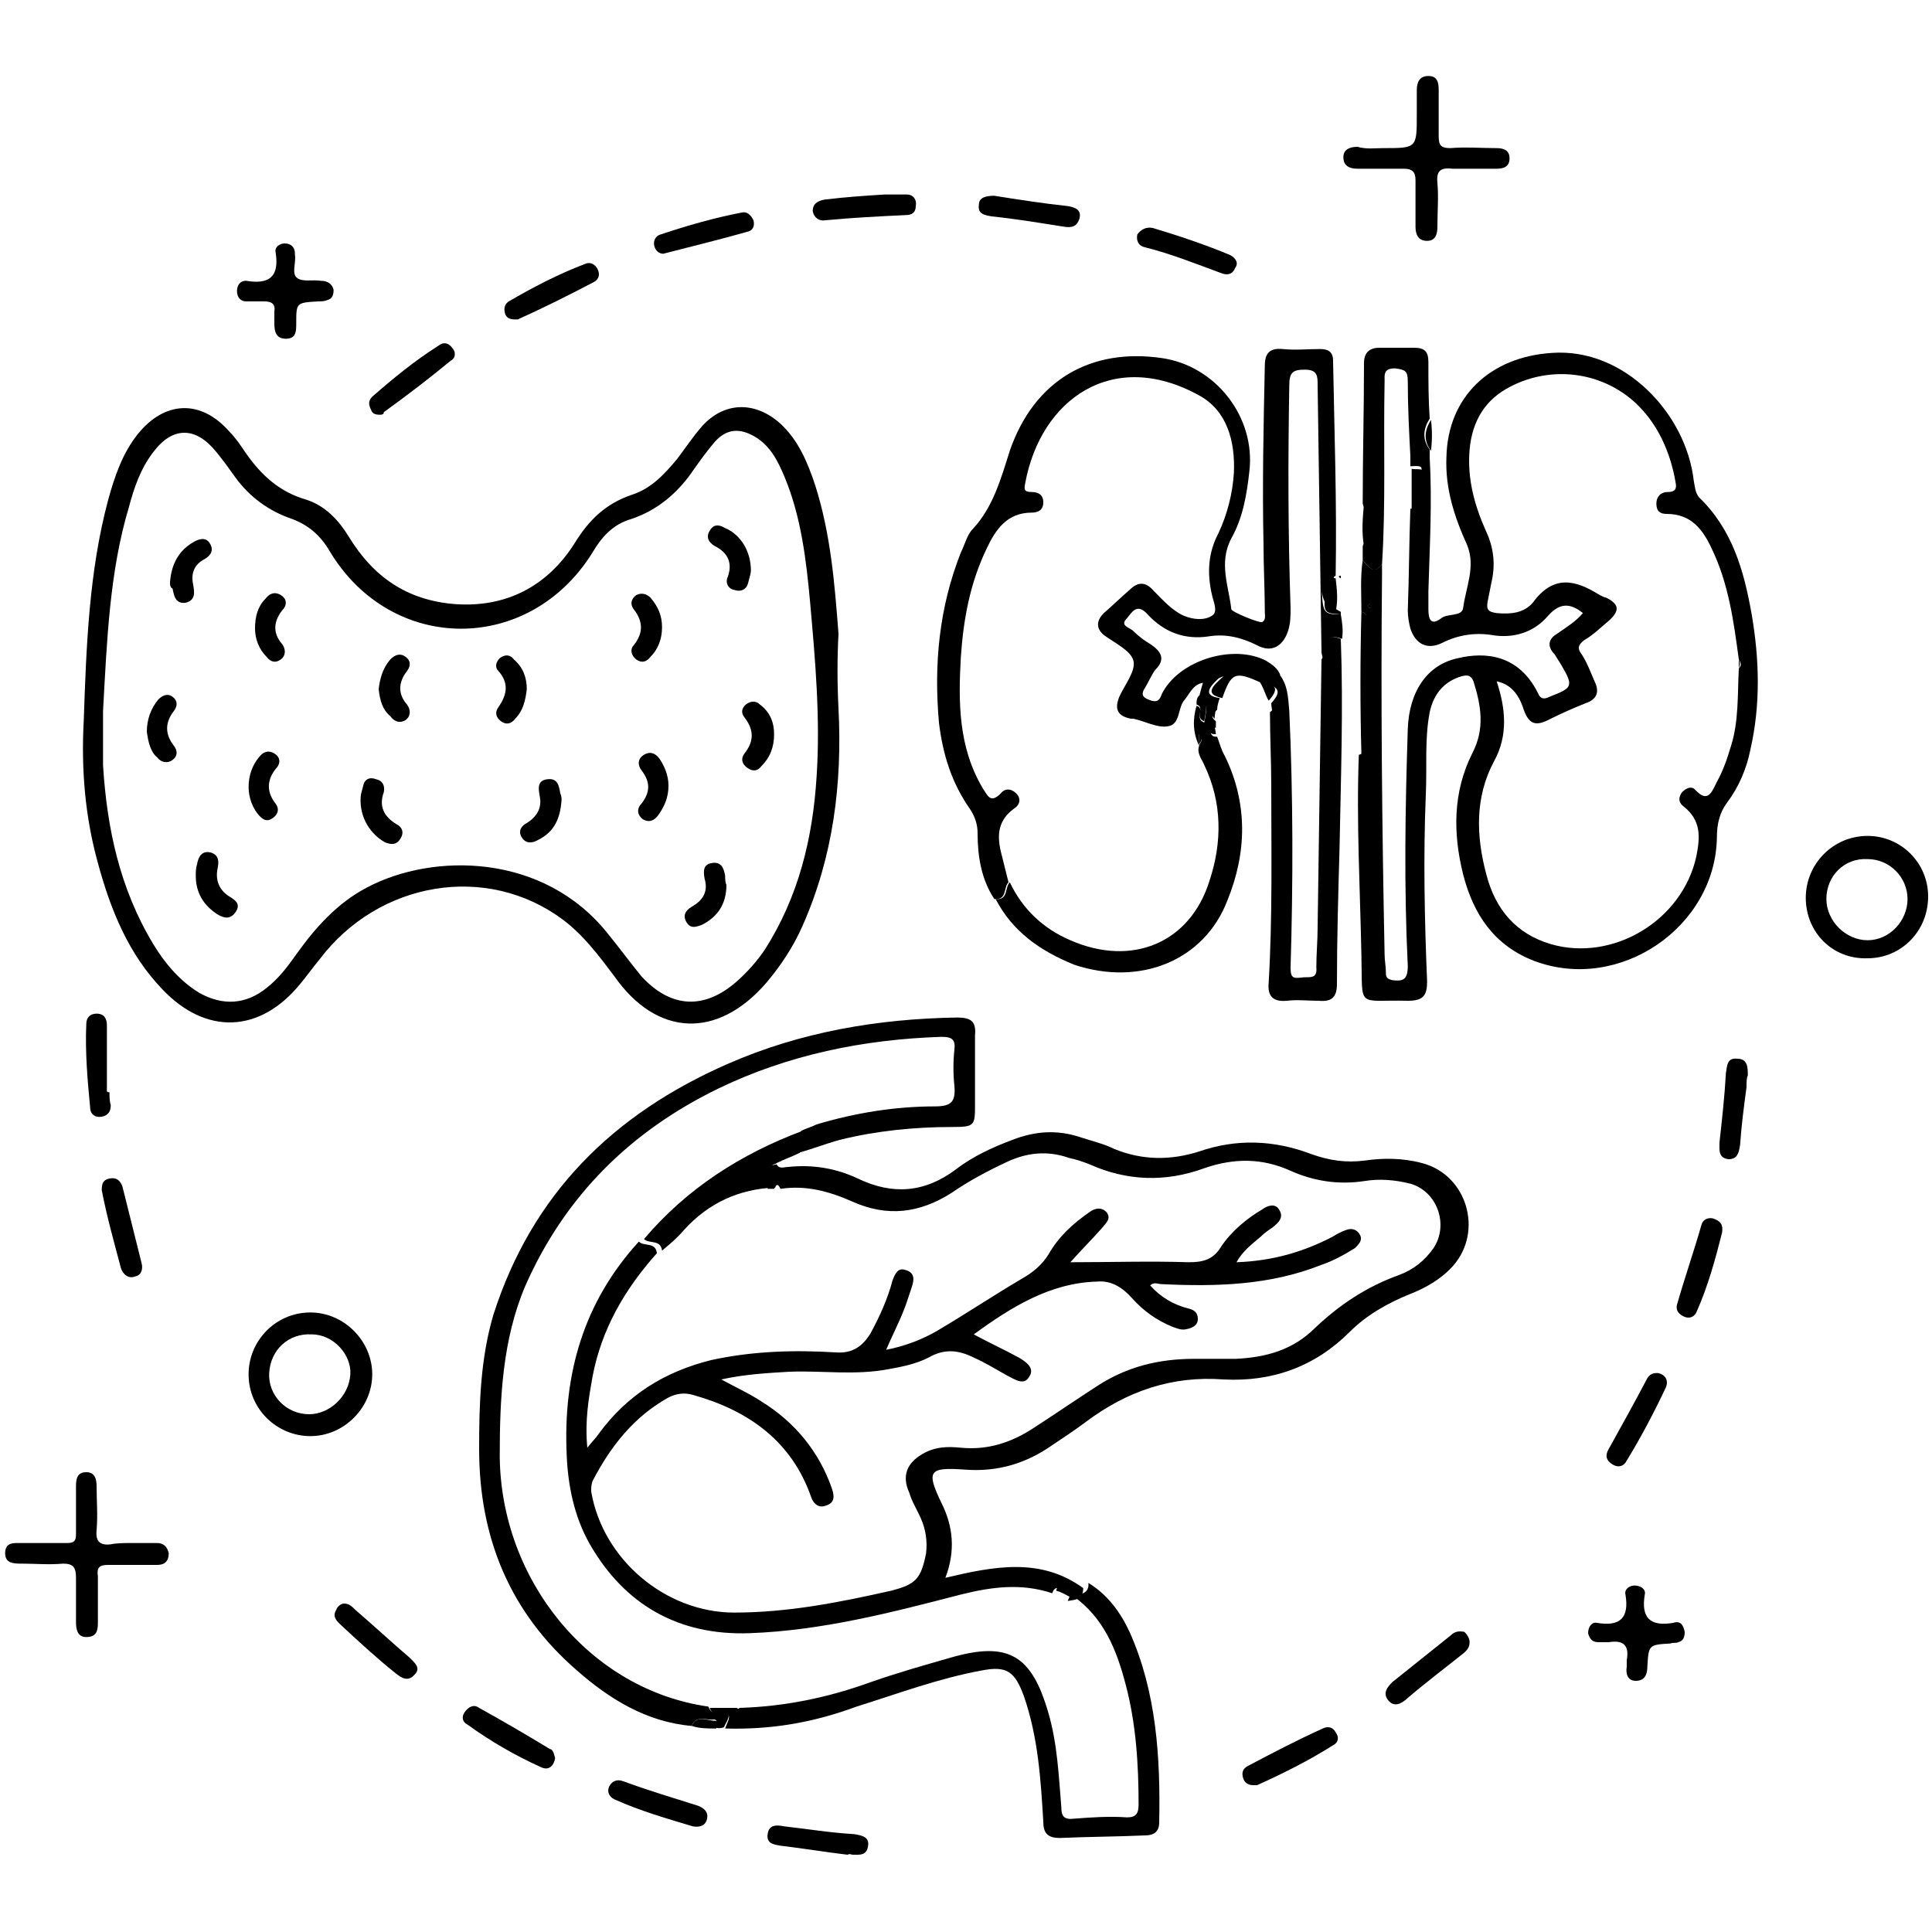 <?xml version="1.0" encoding="utf-8"?>
<!-- Generator: Adobe Illustrator 24.3.0, SVG Export Plug-In . SVG Version: 6.00 Build 0)  -->
<svg version="1.1" id="Layer_1" xmlns="http://www.w3.org/2000/svg" xmlns:xlink="http://www.w3.org/1999/xlink" x="0px" y="0px"
	 viewBox="0 0 150 150" style="enable-background:new 0 0 150 150;" xml:space="preserve">
<style type="text/css">
	.st0{fill:#005BAB;}
</style>
<g>
	<path className="st0" d="M60.3,90.4c0.2,0.4,0.6,0.2,0.9,0.2c1.9-0.2,3.7,0.1,5.4,0.9c2.7,1.3,5.2,1.1,7.6-0.7c1.3-1,2.8-1.7,4.4-2.3
		c1.8-0.7,3.5-0.8,5.3-0.2c0.9,0.3,1.8,0.5,2.6,0.9c2.2,0.9,4.4,0.9,6.6,0.2c2.9-1,5.8-0.9,8.7,0.2c1.4,0.5,2.7,0.7,4.2,0.5
		c1.4-0.2,2.9-0.2,4.4,0.2c3.5,0.9,4.8,5.3,2.4,8c-0.9,1-2.1,1.7-3.4,2.2c-1.7,0.7-3.3,1.6-4.6,2.9c-2.7,2.7-6,3.9-9.8,3.7
		c-4-0.3-7.5,0.9-10.7,3.3c-0.8,0.6-1.7,1.2-2.6,1.8c-2,1.4-4.2,2.1-6.8,1.9c-2.8-0.2-3,0.1-1.8,2.6c0.9,1.8,1.1,3.7,0.3,5.8
		c3.8-0.9,7.4-1.6,10.7,0.8c0,0.9-0.6,0.9-1.2,1c0,0,0,0,0,0c0.1-0.3,0.4-0.6-0.2-0.8c-0.3-0.1-0.8-0.5-1,0.2
		c-2.4-0.8-4.7-0.5-7.1,0.1c-5.4,1.4-10.8,2.8-16.4,3c-5.5,0.2-9.7-2.2-12.4-6.9c-1.2-2.1-1.7-4.5-1.8-6.9
		c-0.3-6.3,1.3-11.9,5.6-16.6c0.4,0.4,1.3,0,1.4,0.9c-2.5,2.8-4.3,5.9-5,9.6c-0.3,1.7-0.6,3.4-0.4,5.5c0.4-0.5,0.7-0.8,0.9-1.1
		c2.2-3,5.1-4.8,8.7-5.7c3.2-0.7,6.4-0.8,9.7-0.6c1.3,0.1,2.1-0.5,2.7-1.5c0.7-1.3,1.3-2.6,1.7-4.1c0.2-0.5,0.4-1,1-0.8
		c0.7,0.2,0.7,0.7,0.5,1.3c-0.1,0.3-0.2,0.6-0.3,0.9c-0.4,1.3-1.1,2.6-1.7,4c1.5-0.3,2.8-0.8,4-1.5c2.2-1.3,4.3-2.7,6.5-4
		c0.9-0.5,1.6-1.1,2.1-1.9c0.8-1.4,1.9-2.4,3.2-3.3c0.4-0.3,0.9-0.4,1.3,0c0.4,0.5,0,0.8-0.3,1.2c-0.8,0.9-1.6,1.7-2.5,2.7
		c3.1,0,6.2-0.1,9.2,0c1.1,0,1.9-0.2,2.5-1.2c0.8-1.2,2-2.2,3.2-2.9c0.4-0.3,1-0.5,1.3,0c0.4,0.6,0,1-0.5,1.4
		c-0.3,0.2-0.6,0.4-0.9,0.7c-0.7,0.6-1.4,1.1-1.9,2c2.8-0.1,5.2-0.8,7.5-2c0.3-0.2,0.7-0.4,1-0.5c0.5-0.2,0.9,0,1.1,0.4
		c0.2,0.4-0.1,0.7-0.4,1c-0.8,0.5-1.7,1-2.6,1.3c-4,1.6-8.2,1.7-12.4,1.5c-0.3,0-0.6-0.2-0.9,0.1c0.8,0.9,1.8,1.5,3,1.8
		c0.4,0.1,0.7,0.3,0.7,0.8c0,0.5-0.4,0.7-0.9,0.8c-0.4,0.1-0.8-0.1-1.1-0.2c-1.2-0.5-2.2-1.2-3.1-2.2c-0.7-0.8-1.6-1.4-2.7-1.3
		c-3.7,0.1-6.7,2-9.6,4.1c1.3,0.7,2.4,1.2,3.5,1.8c0.5,0.3,1.3,0.8,0.8,1.5c-0.4,0.7-1.1,0.2-1.7-0.1c-0.9-0.5-1.7-1-2.6-1.4
		c-1.2-0.6-2.3-0.7-3.5,0c-1,0.5-2,0.7-3.1,0.9c-2.6,0.5-5.2,0.1-7.7,0.2c-1.7,0.1-3.5,0.2-5.3,0.6c1.1,0.6,2.2,1.1,3.1,1.7
		c2.6,1.6,4.5,3.9,5.5,6.8c0.2,0.6,0.2,1.1-0.5,1.3c-0.5,0.2-0.9-0.1-1.1-0.6c-1.5-4.4-4.9-6.8-9.2-8c-0.7-0.2-1.3-0.1-1.9,0.2
		c-2.7,1.5-4.5,3.8-5.9,6.5c-0.1,0.3-0.1,0.5-0.1,0.8c0.9,5.3,5.8,9.4,11.1,9.4c4.2,0,8.2-0.8,12.2-1.7c1.9-0.5,2.3-0.9,2.7-2.9
		c0.1-0.9,0-1.8-0.4-2.7c-0.3-0.7-0.7-1.3-0.9-2c-0.6-1.3-0.2-2.3,1-3c1-0.6,2-0.6,3-0.5c2.1,0.2,3.9-0.4,5.6-1.5
		c1.7-1.1,3.3-2.2,5-3.3c2.3-1.5,4.8-2.1,7.5-2.1c1.1,0,2.2,0,3.2,0c2.4-0.1,4.5-0.7,6.2-2.4c1.9-1.8,4-3.2,6.5-4.1
		c1.1-0.4,2-1.1,2.7-2.1c1.2-1.8,0.3-4.4-1.8-5c-1.2-0.3-2.4-0.4-3.6-0.2c-2,0.3-3.9,0-5.7-0.8c-2.2-1-4.4-1-6.7-0.2
		c-3,1.1-6,1-8.9-0.3c-0.5-0.2-1.1-0.4-1.6-0.5c-1.7-0.6-3.3-0.4-4.8,0.3c-1.5,0.7-3,1.5-4.3,2.4c-2.5,1.6-5,1.9-7.7,0.7
		c-1.8-0.8-3.6-1.3-5.6-1c-0.2-0.4-0.3-0.4-0.5,0c-0.2,0-0.3,0-0.5,0c0-0.6,0.6-1.2-0.2-1.7C59.9,90.5,60.2,90.4,60.3,90.4z"/>
	<path className="st0" d="M105.7,47.5c0-1.3-0.1-2.7,0.1-4c0.4,0.4,0.8,1.2,1.5,0.3c0,0.3,0,0.5,0,0.8c-0.1,9.8,0,19.7,0.2,29.5
		c0,0.5,0.1,0.9,0.1,1.4c0,0.4,0.1,0.5,0.5,0.6c0.8,0.1,1.2,0,1.2-1.1c-0.3-6.1-0.2-12.3,0-18.4c0.1-2.9,1.5-5,3.9-5.5
		c2.1-0.5,4.7-0.3,6.2,2.7c0.2,0.5,0.5,0.5,0.9,0.3c1.8-0.7,1.9-0.8,0.9-2.5c-0.2-0.3-0.3-0.5-0.5-0.8c-0.6-0.6-0.5-1.2,0.2-1.6
		c0.7-0.5,1.4-0.9,2-1.6c-1-0.8-1.8-0.8-2.7,0.2c-1.1,1.3-2.7,1.8-4.4,1.5c-1.3-0.2-2.6,0-3.8,0.6c-1.2,0.6-2.1,0.1-2.5-1.1
		c-0.1-0.4-0.2-0.9-0.2-1.4c0.1-2.6,0.1-5.2,0.2-7.9c0.7,0,0.8-0.3,0.6-0.9c-0.2-0.5-0.3-1.1,0-1.6c0.7-1-0.1-0.8-0.6-0.8
		c0-0.3,0-0.6,0-0.9c0.5,0,0.9,0.6,1.5,0.2c0.2,3.5,0,6.9-0.1,10.4c0,0.5,0,0.9,0,1.4c0,0.8,0.2,1.3,1,0.7c0.5-0.4,1.6-0.1,1.7-0.8
		c0.2-1.6,1-3.2,0.3-4.9c-1-2.2-1.7-4.4-1.6-6.8c0.1-4.7,3.4-7.8,8.2-8.1c5.6-0.4,10.4,4.7,11,9.9c0.1,0.5,0.1,0.9,0.4,1.3
		c2.6,2.5,3.5,5.7,4.1,9.1c0.6,3.5,0.7,7-0.1,10.5c-0.3,1.5-0.9,2.9-1.8,4.1c-0.6,0.8-0.8,1.7-0.8,2.7c-0.1,7-7.6,12.1-14.2,9.6
		c-3.1-1.2-4.7-3.6-5.5-6.7c-0.8-3.2-0.8-6.4,0.7-9.4c1-1.9,0.7-3.7,0.1-5.6c-0.2-0.5-0.5-0.5-0.9-0.4c-1.4,0.4-2.2,1.4-2.5,2.8
		c-0.4,2.1-0.2,4.2-0.3,6.4c-0.2,4.8-0.1,9.7,0.1,14.5c0,1.1-0.3,1.5-1.5,1.5c-4-0.1-3.5,0.7-3.6-3.5c-0.1-5.2-0.4-10.4-0.2-15.6
		c0.5-0.1,0.4-0.5,0.4-0.8c0-3.2,0-6.3,0-9.5C106.1,48,106.2,47.6,105.7,47.5z M135,51.9c0.2-0.2,0.2-0.4,0-0.7
		c-0.4-3-0.8-5.9-2.1-8.6c-0.7-1.5-1.6-2.7-3.5-2.7c-0.5,0-0.8-0.2-0.8-0.8c0-0.5,0.3-0.9,0.9-0.9c0.5,0,0.7-0.2,0.6-0.7
		c-0.4-2.4-1.4-4.6-3.1-6.2c-2.7-2.5-6.6-2.9-9.7-1.3c-2,1-3,2.7-3.2,4.9c-0.2,2.3,0.4,4.4,1.3,6.4c0.6,1.3,0.7,2.6,0.4,3.9
		c-0.1,0.5-0.2,1-0.3,1.5c-0.1,0.6,0,0.8,0.7,0.9c1.1,0.1,2.1,0,2.8-0.8c1.6-2.2,3.3-1.8,5.2-0.6c0.2,0.1,0.4,0.2,0.5,0.2
		c1,0.5,1.1,1,0.2,1.8c-0.6,0.5-1.2,1.1-1.9,1.5c-0.4,0.3-0.6,0.6-0.2,1.1c0.4,0.6,0.7,1.4,1,2.1c0.4,0.8,0.2,1.4-0.7,1.7
		c-1,0.4-1.9,0.8-2.9,1.3c-1,0.5-1.5,0.3-1.9-0.8c-0.4-1.3-1.1-2-2.1-2.2c0.7,2.1,0.9,4.2-0.2,6.2c-1.5,2.8-1.4,5.8-0.6,8.8
		c0.7,2.7,2.3,4.6,5,5.4c4.8,1.4,10.2-1.8,11.3-6.8c0.3-1.5,0.4-2.8-1-3.9c-0.4-0.3-0.4-0.7-0.1-1.1c0.3-0.3,0.7-0.5,1-0.2
		c1,1.1,1.3,0.2,1.7-0.6c0.5-0.9,0.8-1.8,1.1-2.8C135,56,134.9,53.9,135,51.9z M106.5,47c-0.1,0-0.1-0.1-0.2-0.1
		c0,0.1-0.1,0.1-0.1,0.2c0,0,0.1,0.1,0.2,0.1C106.4,47.1,106.5,47,106.5,47z"/>
	<path className="st0" d="M65.1,55c0.3,5.8-0.4,11.5-2.8,16.9c-0.7,1.6-1.7,3.1-2.8,4.4c-3.8,4.4-8.5,4.2-11.8-0.5
		c-1.2-1.6-2.4-3.2-4-4.4c-5.9-4.4-14.3-3-18.9,3.1c-0.5,0.6-1,1.3-1.5,1.9c-3.1,3.8-7.3,4-10.7,0.4C10,74.1,8.6,70.7,7.6,67
		c-1-3.6-1.3-7.3-1.1-11c0.2-5.8,0.4-11.6,1.9-17.2c0.5-1.8,1.1-3.6,2.3-5.1c2.1-2.6,4.9-2.7,7.1-0.2c0.5,0.5,0.9,1.1,1.3,1.7
		c1.2,1.7,2.6,3,4.7,3.6c1.5,0.5,2.5,1.6,3.3,2.9c1.9,3.1,4.5,4.9,8.2,5.2c4,0.3,7.2-1.4,9.3-4.7c1.1-1.8,2.4-3.1,4.5-3.8
		c1.5-0.5,2.5-1.6,3.5-2.8c0.6-0.8,1.2-1.7,1.9-2.5c1.7-1.9,4.1-2,6.1-0.2c1.4,1.3,2.1,3,2.7,4.8c1.2,3.8,1.5,7.6,1.8,11.5
		C65,51.1,65,53,65.1,55z M8,55.2C8,56.6,8,58,8,59.4c0.3,4.9,1.3,9.6,3.9,13.9c0.9,1.5,2.1,2.9,3.6,3.8c1.8,1,3.6,0.9,5.2-0.4
		c0.9-0.7,1.6-1.6,2.3-2.6c1.5-2.1,3.2-4,5.5-5.2c5.1-2.7,13.7-2.7,18.7,3.6c0.9,1.1,1.7,2.2,2.6,3.3c2.3,2.5,4.9,2.6,7.4,0.4
		c0.8-0.7,1.6-1.6,2.2-2.5c2.6-4.1,3.7-8.6,4-13.4c0.3-4.5-0.1-9-0.5-13.5c-0.3-3.3-0.7-6.7-2-9.8c-0.5-1.2-1.1-2.4-2.3-3.1
		c-1.2-0.7-2.2-0.6-3.1,0.4c-0.6,0.7-1.1,1.4-1.6,2.1c-1.2,1.8-2.8,3.2-4.9,3.9c-1.4,0.4-2.3,1.4-3,2.6c-4.9,7.9-15.6,7.9-20.4-0.1
		c-0.7-1.2-1.6-2-2.9-2.5c-1.8-0.6-3.3-1.7-4.4-3.2c-0.5-0.7-1-1.4-1.5-2c-1.6-2-3.4-2-4.9,0c-1,1.3-1.5,2.8-1.9,4.3
		C8.5,44.4,8.3,49.8,8,55.2z"/>
	<path className="st0" d="M104.1,47.7c0.1,0.6,0.2,1.2,0.1,1.9c-1.1-0.4-1.4,0.1-1.3,1.1c0,0.2-0.1,0.3-0.2,0.5c0-0.2-0.1-0.4-0.1-0.6
		c-0.1-6.9-0.2-13.8-0.3-20.7c0-0.7,0-1.2-1-1.2c-0.9,0-1.2,0.2-1.2,1.2c-0.1,5.8-0.1,11.5,0.1,17.3c0,0.6,0,1.2-0.2,1.8
		c-0.4,1.2-1.3,1.7-2.4,1.1c-1.2-0.6-2.4-0.9-3.7-0.7c-1.9,0.3-3.5-0.3-4.8-1.7c-0.8-0.9-1.2-0.2-1.6,0.3c-0.6,0.6,0.2,0.7,0.5,1
		c0.4,0.4,0.8,0.7,1.3,1c0.9,0.6,1.2,1.2,0.4,2c-0.3,0.4-0.5,0.9-0.8,1.4c-0.4,0.6-0.1,0.8,0.5,1c0.7,0.2,0.7-0.4,0.9-0.7
		c1.4-2.5,5.5-3.7,8-2.4c0.5,0.3,0.9,0.6,1.1,1.1c-0.3,0.2-0.4,0.4-0.1,0.7c1,1.1,0.2,1.7-0.5,2.4c0-0.3-0.1-0.6-0.1-0.9
		c0.8-0.9,0.7-1.3-0.8-1.6c-2-0.9-2.3-0.8-3,1.2c-1.4-0.3-0.8-0.9,0.1-1.7c-0.7,0.3-1.1,0.4-1.4,0.5c-0.9,0-1.2,0.8-1.6,1.3
		c-0.6,0.6-0.3,2-1.4,2.1c-0.8,0.1-1.7-0.4-2.6-0.6c-0.1,0-0.2,0-0.2,0c-1-0.2-1.3-0.7-0.9-1.7c0.4-0.9,1.3-2,1.1-2.8
		c-0.2-0.8-1.5-1.4-2.3-2c-0.6-0.5-0.6-1.1,0-1.7c0.7-0.6,1.3-1.2,2-1.8c0.7-0.7,1.3-0.6,1.9,0.1c0.7,0.7,1.4,1.5,2.3,1.9
		c0.7,0.3,1.6,0.4,2.2,0c0.5-0.3,0.1-1.1,0-1.6c-0.4-1.7-0.3-3.3,0.5-4.8c0.7-1.5,1.1-3.1,1.2-4.7c0.1-2.4-0.5-4.8-2.7-6
		C86.4,27,80.8,31,79.6,37.5c-0.1,0.5-0.1,0.7,0.5,0.7c0.5,0,0.9,0.2,0.9,0.8c0,0.6-0.4,0.8-0.9,0.8c-1.9,0-2.8,1.3-3.5,2.8
		c-1.3,2.7-1.8,5.5-2,8.4c-0.2,3.5-0.2,7,1.7,10.2c0.4,0.6,0.6,1.2,1.4,0.4c0.3-0.4,0.8-0.4,1.2,0c0.4,0.4,0.3,0.9-0.2,1.2
		c-1.2,0.9-1.3,2-1,3.3c0.2,0.8,0.4,1.6,0.6,2.4c-0.4,0.4-0.1,1.4-1.1,1.3c-1-1.5-1.3-3.3-1.3-5.1c0-0.7-0.2-1.3-0.6-1.9
		c-1.4-2-2.1-4.2-2.4-6.7c-0.4-4.5,0-8.9,1.7-13.2c0.3-0.6,0.5-1.4,0.9-1.8c1.6-1.7,2.2-3.9,2.9-6.1c1.9-5.5,6.3-8,11.8-7.2
		c4.2,0.6,7.3,4.6,6.8,8.8c-0.2,1.8-0.5,3.6-1.4,5.2c-1,1.9-0.2,3.7,0,5.5c0,0.2,2.2,1.1,2.4,1c0.3-0.2,0.2-0.5,0.2-0.8
		c0-1.7-0.1-3.5-0.1-5.2c-0.1-4.6,0-9.3,0.1-13.9c0-1,0.4-1.4,1.4-1.3c1,0.1,1.9,0,2.9,0c0.6,0,1,0.2,1,0.9
		c0.1,5.6,0.3,11.1,0.2,16.7c-0.2,0.1-0.2,0.2,0,0.2c0.1,0.9,0.2,1.7,0,2.6c-0.9-0.4-1.1-1.2-1.1-2.1
		C102.7,47.6,102.7,47.7,104.1,47.7z"/>
	<path className="st0" d="M53.7,134c-3.5-0.3-6.4-2.1-8.9-4.3c-5.2-4.5-7.6-10.3-7.6-17.2c0-3.5,0.1-7,1.1-10.4
		c3-9.4,9.3-15.6,18.2-19.5c5.7-2.5,11.7-3.5,17.8-3.6c1.1,0,1.5,0.3,1.4,1.4c0,1.8,0,3.6,0,5.3c0,1.7,0,1.8-1.8,1.8
		c-2.9,0-5.9,0.3-8.7,1c-1.1,0.3-2.1,0.7-3.2,1c0.2-0.6,0.2-1.1,0.2-1.7c0.4-0.2,0.8-0.3,1.2-0.5c3-0.9,6.1-1.4,9.2-1.4
		c1.3,0,1.6-0.4,1.5-1.6c-0.1-0.9-0.1-1.9,0-2.8c0.1-0.8-0.2-1-1-1c-6.1,0.2-11.9,1.4-17.3,4c-6.8,3.3-11.9,8.3-15,15.3
		c-1.8,4.2-2,8.8-2,13.3c0.1,9.6,7,18.1,16.2,19.4c0.1,0.3,0.3,0.5,0.6,0.5c1.5-0.3,0.9,0.5,0.6,1.1c-0.2,0.1-0.5,0.1-0.7,0
		c0.1-0.2,0.3-0.6-0.1-0.6C54.9,133.6,54.1,133.1,53.7,134z"/>
	<path className="st0" d="M56.3,134.2c0.2-0.6,0.8-1.4-0.6-1.1c-0.2,0.1-0.5-0.2-0.6-0.5c0.7,0,1.4,0,2.1,0c0.1,0.1,0.2,0.1,0.2,0
		c3.5-0.1,6.9-0.8,10.2-2c2-0.7,4.1-1.3,6.2-1.9c4.5-1.3,6.3-0.2,7.6,4.3c0.7,2.4,0.8,4.9,1,7.3c0,0.7,0.2,1,1,0.9
		c1.3-0.1,2.7-0.2,4.1-0.1c0.7,0,0.9-0.3,0.9-1c0-3.1-0.2-6.3-1-9.3c-0.7-2.7-1.7-5.2-4.1-6.9c0.6-0.1,1.3-0.2,1.2-1
		c1.5,0.9,2.5,2.3,3.2,3.8c2.1,4.7,2.4,9.8,2.3,14.8c0,0.7-0.4,1-1.1,1c-2.2,0.1-4.4,0.1-6.6,0.2c-1,0-1.3-0.4-1.3-1.3
		c-0.2-3.3-0.4-6.5-1.5-9.7c-0.7-1.9-1.3-2.4-3.3-2c-3.3,0.6-6.5,1.8-9.7,2.8C63,133.8,59.7,134.3,56.3,134.2z"/>
	<path className="st0" d="M102.6,51.2c0.1-0.2,0.3-0.3,0.2-0.5c-0.1-1.1,0.2-1.5,1.3-1.1c0.2,5.4,0,10.9-0.1,16.3
		c-0.1,3.5-0.2,7-0.2,10.5c0,1-0.4,1.4-1.4,1.3c-0.8,0-1.7-0.1-2.5,0c-1.1,0.1-1.5-0.4-1.4-1.4c0.3-5.1,0.2-10.2,0.2-15.3
		c0-1.9-0.1-3.8-0.1-5.7c0.8-0.7,1.5-1.3,0.5-2.4c-0.2-0.3-0.1-0.5,0.1-0.7c0.8,0.9,0.8,1.9,0.9,3c0.3,6.6,0.3,13.3,0.1,19.9
		c0,0.7,0.1,0.9,0.8,0.8c0.6-0.1,1.3,0.2,1.2-0.8c0-1,0.1-2.1,0.1-3.1C102.4,65.2,102.5,58.2,102.6,51.2z"/>
	<path className="st0" d="M77.3,69.8c1,0.1,0.7-0.9,1.1-1.3c1,2.1,2.6,3.6,4.7,4.5c4.8,2.1,9.3,0.2,10.8-4.6c1-3,1-6.1-0.4-9
		c-0.2-0.5-0.6-0.9-0.4-1.5c0.1-0.3,0.4-0.5,0-0.9c0,0.4,0,0.6,0,0.9c-0.5-1-0.5-2.1-0.2-3.1c0.7,0.2-0.2,1,0.6,1.3
		c0.1-0.7,0.4-1.4-0.4-2c0.1-0.4,0.2-0.8,0.3-1.1c0.3-0.1,0.7-0.3,1.4-0.5c-0.9,0.8-1.5,1.5-0.1,1.7c-0.1,0.3-0.2,0.6-0.2,0.9
		c-0.3,0.3-0.6,0.5-0.1,0.9c0,0.2,0,0.3,0,0.5c-0.2,0-0.5,0.1-0.4,0.4c0.1,0.3,0.3,0.3,0.5,0.3c0.2,0.5,0.3,1,0.6,1.5
		c1.8,3.7,1.7,7.5,0.2,11.2c-1.8,4.7-6.8,6.7-11.9,5C80.7,73.8,78.6,72.3,77.3,69.8z"/>
	<path className="st0" d="M24.1,101.9c2.6,0,4.8,2.2,4.8,4.8c0,2.6-2.2,4.8-4.8,4.8c-2.6,0-4.8-2.1-4.8-4.8
		C19.3,104.1,21.4,101.9,24.1,101.9z M24.2,103.6c-1.8-0.1-3.2,1.2-3.3,3c-0.1,1.7,1.3,3.2,3.1,3.2c1.6,0,3.1-1.4,3.2-3.1
		C27.3,105.2,25.9,103.6,24.2,103.6z"/>
	<path className="st0" d="M140.2,69.7c0-2.6,2.1-4.8,4.8-4.8c2.6,0,4.7,2.1,4.7,4.7c0,2.7-2.1,4.8-4.7,4.8
		C142.3,74.5,140.2,72.4,140.2,69.7z M141.8,69.8c0,1.7,1.5,3.2,3.2,3.2c1.7,0,3.1-1.5,3.1-3.2c0-1.7-1.4-3.1-3.1-3.1
		C143.2,66.6,141.8,68,141.8,69.8z"/>
	<path className="st0" d="M107.3,43.8c-0.7,0.9-1,0.2-1.5-0.3c0-0.4,0-0.7,0-1.1c0.5-1.1,0.4-2.2,0-3.3c0-3.6,0.1-7.2,0.1-10.9
		c0-0.8,0.4-1.2,1.2-1.2c0.9,0,1.8,0,2.7,0c0.8,0,1.1,0.3,1.1,1.1c0,1.5,0,2.9,0.1,4.4c-0.5,0.8-0.6,1.6,0,2.4c0,0.2,0,0.5,0,0.7
		c-0.6,0.3-1-0.2-1.5-0.2c-0.1-1.9-0.2-3.8-0.2-5.8c0-0.8-0.2-0.9-1-1c-0.9,0-0.8,0.5-0.8,1C107.4,34.4,107.6,39.1,107.3,43.8z"/>
	<path className="st0" d="M107.4,11.5c2.6,0,2.6,0,2.6-2.6c0-0.6,0-1.2,0-1.9c0-0.6,0.2-1.1,0.9-1.1c0.7,0,0.8,0.5,0.8,1.1
		c0,1.2,0,2.4,0,3.6c0,0.7,0.2,0.9,0.9,0.9c1.2-0.1,2.4,0,3.6,0c0.6,0,1,0.2,1,0.8c0,0.6-0.4,0.8-1,0.8c-1.1,0-2.2,0-3.4,0
		c-0.9-0.1-1.3,0.1-1.2,1.1c0.1,1.1,0,2.2,0,3.4c0,0.5-0.1,1.1-0.8,1.1c-0.7,0-0.9-0.5-0.9-1.1c0-1.2,0-2.4,0-3.6
		c0-0.6-0.2-0.9-0.9-0.9c-1.2,0-2.4,0-3.6,0c-0.6,0-1.1-0.2-1.1-0.9c0-0.6,0.5-0.8,1.1-0.8C106.1,11.6,106.7,11.5,107.4,11.5z"/>
	<path className="st0" d="M10.2,119.8c0.7,0,1.3,0,2,0c0.5,0,0.8,0.3,0.9,0.8c0,0.6-0.3,0.9-0.9,0.9c-1.3,0-2.5,0-3.8,0
		c-0.7,0-0.9,0.2-0.8,0.9c0,1.2,0,2.4,0,3.6c0,0.6-0.1,1.1-0.9,1.1c-0.7,0-0.8-0.6-0.8-1.2c0-1.1,0-2.2,0-3.4c0-0.8-0.2-1.1-1-1.1
		c-1.1,0.1-2.2,0-3.2,0c-0.6,0-1.3,0-1.3-0.8c0-0.9,0.7-0.8,1.3-0.8c1.2,0,2.3,0,3.5,0c0.6,0,0.7-0.2,0.7-0.7c0-1.2,0-2.5,0-3.7
		c0-0.6,0.1-1.1,0.8-1.1c0.7,0,0.8,0.6,0.8,1.1c0,1.1,0.1,2.2,0,3.4c-0.1,0.9,0.3,1.2,1.1,1.1C9.1,119.8,9.7,119.8,10.2,119.8z"/>
	<path className="st0" d="M62.3,87.8c0,0.6,0,1.2-0.2,1.7c-0.6,0.3-1.2,0.5-1.8,0.8c-0.1,0.1-0.4,0.1-0.3,0.2c0.8,0.5,0.2,1.1,0.2,1.7
		c-2.8,0.1-5.2,1.2-7.1,3.3c-0.5,0.6-1.1,1.1-1.7,1.6c-0.1-0.9-1-0.5-1.4-0.9C53.3,92.3,57.5,89.6,62.3,87.8z"/>
	<path className="st0" d="M25.9,22.5c0,0.4-0.1,0.7-0.5,0.8c-0.2,0.1-0.5,0.1-0.7,0.1C23,23.5,23,23.5,23,25.1c0,0.6,0,1.2-0.8,1.2
		c-0.8,0-0.9-0.6-0.9-1.2c0-0.3,0-0.6,0-0.9c0.1-0.6-0.2-0.8-0.8-0.8c-0.5,0-0.9,0-1.4,0c-0.4,0-0.7-0.3-0.7-0.8
		c0-0.4,0.2-0.8,0.7-0.8c1.8,0.3,2.6-0.3,2.3-2.2c-0.1-0.4,0.3-0.7,0.7-0.7c0.5,0,0.8,0.3,0.8,0.8c0,0,0,0.1,0,0.1
		c0.1,0.6-0.3,1.5,0.2,1.8c0.4,0.3,1.2,0.1,1.8,0.2C25.5,21.8,25.8,22.1,25.9,22.5z"/>
	<path className="st0" d="M130.8,126.7c0,0.4-0.1,0.7-0.5,0.8c-0.2,0.1-0.4,0-0.6,0.1c-1.7,0.1-1.7,0.1-1.8,1.8c0,0.6-0.2,1.1-0.9,1.1
		c-0.6,0-0.8-0.5-0.7-1.1c0-0.2,0-0.3,0-0.5c0.2-1.1-0.2-1.6-1.4-1.4c-0.3,0-0.5,0-0.8,0c-0.5,0-0.7-0.3-0.8-0.7
		c0-0.5,0.3-0.9,0.7-0.8c1.8,0.3,2.5-0.4,2.2-2.2c-0.1-0.4,0.3-0.7,0.7-0.7c0.5,0,0.9,0.3,0.8,0.7c-0.3,1.8,0.4,2.5,2.2,2.2
		C130.5,125.8,130.7,126.2,130.8,126.7z"/>
	<path className="st0" d="M128.7,106.6c0.6,0.1,0.9,0.6,0.6,1.2c-0.9,1.9-1.9,3.8-3,5.6c-0.2,0.4-0.6,0.6-1.1,0.3
		c-0.5-0.3-0.6-0.7-0.3-1.2c1-1.8,2-3.6,3-5.5C128.1,106.7,128.3,106.6,128.7,106.6z"/>
	<path className="st0" d="M133.7,95.7c-0.5,2-1.1,4.2-2,6.2c-0.2,0.4-0.6,0.5-1,0.3c-0.4-0.2-0.6-0.5-0.5-0.9c0.6-2.1,1.3-4.1,1.9-6.2
		c0.1-0.4,0.5-0.6,0.9-0.5C133.6,94.8,133.8,95.1,133.7,95.7z"/>
	<path className="st0" d="M51.5,19.7c-0.3,0-0.6-0.2-0.7-0.6c-0.1-0.4,0.1-0.8,0.5-0.9c2.1-0.7,4.2-1.3,6.3-1.7c0.4-0.1,0.7,0.2,0.9,0.6
		c0.1,0.4,0,0.8-0.5,0.9C55.9,18.6,53.8,19.1,51.5,19.7z"/>
	<path className="st0" d="M43.1,136.5c-0.1,0.6-0.5,1-1.1,0.7c-2-0.9-3.9-2-5.7-3.3c-0.4-0.2-0.5-0.6-0.2-1c0.3-0.4,0.7-0.6,1.1-0.3
		c1.8,1,3.7,2.1,5.5,3.2C42.9,135.8,43,136.1,43.1,136.5z"/>
	<path className="st0" d="M53.8,141.8c-2-0.6-4.1-1.2-6.1-2.1c-0.4-0.2-0.6-0.6-0.4-1c0.2-0.4,0.6-0.6,1.1-0.4c1.9,0.7,3.9,1.3,5.8,1.9
		c0.5,0.2,0.8,0.5,0.7,1C54.8,141.7,54.4,141.9,53.8,141.8z"/>
	<path className="st0" d="M68.7,15.1c0.6,0,1.2,0,1.7,0c0.5,0,0.8,0.4,0.7,0.9c0,0.5-0.3,0.7-0.8,0.7c-2.1,0.1-4.1,0.2-6.2,0.4
		c-0.5,0.1-0.9-0.2-1-0.7c0-0.6,0.4-0.8,0.9-0.9C65.6,15.3,67.1,15.2,68.7,15.1C68.7,15,68.7,15.1,68.7,15.1z"/>
	<path className="st0" d="M26.7,124.5c0.4,0,0.6,0.2,0.9,0.5c1.4,1.2,2.8,2.5,4.2,3.7c0.4,0.4,0.9,0.8,0.4,1.3c-0.5,0.6-1,0.3-1.5-0.1
		c-1.5-1.2-2.9-2.5-4.3-3.8c-0.3-0.3-0.6-0.6-0.3-1.1C26.2,124.7,26.5,124.5,26.7,124.5z"/>
	<path className="st0" d="M114.1,127.5c0,0.4-0.2,0.6-0.4,0.8c-1.5,1.2-3.1,2.4-4.6,3.7c-0.5,0.4-1,0.5-1.4-0.1c-0.3-0.5,0-0.9,0.4-1.3
		c1.5-1.2,3-2.4,4.5-3.6c0.3-0.3,0.6-0.4,1.1-0.3C113.9,126.9,114.1,127.2,114.1,127.5z"/>
	<path className="st0" d="M89.5,17.7c2,0.6,4.1,1.3,6,2.1c0.4,0.2,0.7,0.6,0.4,1c-0.2,0.5-0.6,0.6-1.1,0.4c-1.9-0.7-3.9-1.5-5.9-2
		c-0.5-0.1-0.7-0.5-0.6-1C88.6,17.8,89,17.6,89.5,17.7z"/>
	<path className="st0" d="M65.8,144c-1.7-0.2-3.5-0.5-5.2-0.7c-0.6-0.1-1.1-0.2-1-0.9c0.1-0.8,0.8-0.7,1.3-0.6c1.8,0.2,3.6,0.5,5.4,0.6
		c0.6,0.1,1.2,0.2,1.1,0.9c-0.1,0.8-0.7,0.7-1.2,0.7C66.1,144,66,143.9,65.8,144C65.8,144,65.8,144,65.8,144z"/>
	<path className="st0" d="M29.5,32.2c-0.4,0-0.6-0.1-0.7-0.4c-0.2-0.4-0.2-0.7,0.1-1c1.6-1.4,3.3-2.8,5.2-4c0.4-0.3,0.8-0.1,1,0.2
		c0.3,0.3,0.3,0.8-0.1,1c-1.7,1.4-3.4,2.7-5.2,4C29.8,32.2,29.6,32.2,29.5,32.2z"/>
	<path className="st0" d="M97.3,138.6c-0.4,0-0.7-0.2-0.8-0.6c-0.1-0.4,0-0.7,0.4-0.9c1.9-1,3.8-2,5.8-2.9c0.4-0.2,0.8-0.1,1,0.3
		c0.3,0.4,0.2,0.8-0.2,1c-1.9,1.2-3.9,2.2-5.9,3.1C97.4,138.6,97.3,138.6,97.3,138.6z"/>
	<path className="st0" d="M77.2,15.2c1.9,0.3,3.8,0.6,5.7,0.8c0.6,0.1,1.1,0.3,0.9,1c-0.2,0.6-0.6,0.7-1.2,0.6c-1.9-0.3-3.7-0.6-5.6-0.8
		c-0.6-0.1-1.1-0.2-1-0.9C76,15.3,76.6,15.2,77.2,15.2z"/>
	<path className="st0" d="M40,24.8c-0.4,0-0.7-0.1-0.8-0.5c-0.1-0.4,0-0.7,0.3-0.9c1.9-1.1,3.8-2.1,5.9-2.9c0.4-0.2,0.8,0,1,0.4
		c0.2,0.4,0.1,0.8-0.3,1c-1.9,1-3.9,2-5.9,2.9C40.1,24.8,40,24.8,40,24.8z"/>
	<path className="st0" d="M135.6,84.4c-0.2,1.5-0.4,3-0.5,4.5c-0.1,0.6-0.2,1.1-0.9,1.1c-0.8-0.1-0.7-0.7-0.7-1.3
		c0.2-1.8,0.4-3.6,0.5-5.4c0.1-0.6,0.1-1.2,0.9-1.1c0.8,0,0.8,0.7,0.8,1.3C135.6,83.7,135.6,84,135.6,84.4
		C135.6,84.4,135.6,84.4,135.6,84.4z"/>
	<path className="st0" d="M8.5,84.8c0,0.3,0,0.7,0.1,1c0,0.5-0.2,0.8-0.7,0.9C7.4,86.8,7,86.5,7,86c-0.2-2.1-0.4-4.3-0.3-6.5
		c0-0.5,0.3-0.8,0.8-0.8c0.6,0,0.8,0.4,0.8,0.9c0,1.7,0,3.4,0,5.1C8.3,84.8,8.4,84.8,8.5,84.8z"/>
	<path className="st0" d="M7.9,92.4c0-0.5,0.1-0.8,0.6-0.9c0.5-0.1,0.8,0.1,1,0.6c0.5,2,1,4,1.5,6c0.1,0.4,0,0.9-0.5,1
		c-0.5,0.2-0.9-0.1-1.1-0.6C8.9,96.6,8.3,94.5,7.9,92.4z"/>
	<path className="st0" d="M105.7,47.5c0.5,0.1,0.4,0.5,0.4,0.8c0,3.2,0,6.3,0,9.5c0,0.3,0.1,0.7-0.4,0.8
		C105.6,54.9,105.6,51.2,105.7,47.5z"/>
	<path className="st0" d="M105.9,39.1c0.4,1.1,0.4,2.2,0,3.3C105.7,41.3,105.8,40.2,105.9,39.1z"/>
	<path className="st0" d="M53.7,134c0.4-0.9,1.2-0.4,1.8-0.4c0.4,0,0.2,0.4,0.1,0.6C54.9,134.2,54.3,134.2,53.7,134z"/>
	<path className="st0" d="M97.7,52.8c1.5,0.3,1.6,0.7,0.8,1.6C98.2,53.9,98.1,53.3,97.7,52.8z"/>
	<path className="st0" d="M104.1,47.7c-1.4-0.1-1.4-0.1-1.1-2.3c0,0.9,0.2,1.7,1.1,2.1C104.1,47.6,104.1,47.7,104.1,47.7z"/>
	<path className="st0" d="M111.1,35c-0.6-0.8-0.5-1.6,0-2.4C111.2,33.4,111.2,34.2,111.1,35z"/>
	<path className="st0" d="M94.4,57c-0.2,0-0.5,0-0.5-0.3c-0.1-0.3,0.2-0.4,0.4-0.4C94.3,56.5,94.4,56.8,94.4,57z"/>
	<path className="st0" d="M94.3,55.8c-0.4-0.4-0.2-0.6,0.1-0.9C94.4,55.2,94.3,55.5,94.3,55.8z"/>
	<path className="st0" d="M104.1,44.9c-0.2-0.1-0.2-0.2,0-0.2C104.1,44.8,104.1,44.9,104.1,44.9z"/>
	<path className="st0" d="M83.1,124c-0.4-0.2-0.7-0.4-1.1-0.5c0.2-0.8,0.6-0.3,1-0.2C83.5,123.4,83.3,123.8,83.1,124z"/>
	<path className="st0" d="M61.1,92.2c-0.2,0-0.3,0-0.5,0C60.8,91.8,61,91.7,61.1,92.2z"/>
	<path className="st0" d="M109.6,39.6c0-1.1,0-2.2,0-3.2c0.5,0.1,1.3-0.2,0.6,0.8c-0.3,0.5-0.2,1,0,1.6
		C110.4,39.3,110.3,39.6,109.6,39.6z"/>
	<path className="st0" d="M106.5,47c0,0.1,0,0.2-0.1,0.2c0,0-0.2,0-0.2-0.1c0,0,0-0.1,0.1-0.2C106.4,46.9,106.4,46.9,106.5,47z"/>
	<path className="st0" d="M135,51.9c0-0.2,0-0.4,0-0.7C135.1,51.4,135.1,51.6,135,51.9z"/>
	<path className="st0" d="M57.2,132.7c0.1,0,0.1,0,0.2,0C57.3,132.8,57.3,132.8,57.2,132.7z"/>
	<path className="st0" d="M92.9,54.7c0-0.3,0-0.5,0.2-0.7c0.8,0.5,0.5,1.3,0.4,2C92.7,55.7,93.6,54.9,92.9,54.7z"/>
	<path className="st0" d="M93.1,57.8c0-0.3,0-0.5,0-0.9C93.5,57.3,93.2,57.6,93.1,57.8C93.1,57.8,93.1,57.8,93.1,57.8z"/>
	<path className="st0" d="M29.4,53.5c0.1-0.8,0.3-1.6,0.9-2.3c0.4-0.4,0.8-0.5,1.2-0.2c0.4,0.3,0.4,0.7,0.1,1.1c-0.7,0.9-0.7,1.8,0,2.6
		c0.3,0.4,0.3,0.9-0.1,1.2c-0.5,0.3-0.9,0.1-1.2-0.3C29.7,55.1,29.5,54.4,29.4,53.5z"/>
	<path className="st0" d="M40.9,53.5c-0.1,0.9-0.3,1.7-0.9,2.3c-0.3,0.4-0.7,0.5-1.1,0.2c-0.4-0.3-0.5-0.7-0.2-1.1c0.7-1,0.8-1.9,0-2.8
		c-0.3-0.3-0.2-0.7,0.1-1c0.4-0.3,0.8-0.3,1.1,0.1C40.6,51.8,40.9,52.6,40.9,53.5z"/>
	<path className="st0" d="M60.1,57c0,1-0.3,1.8-1,2.5c-0.3,0.4-0.7,0.4-1.1,0.1c-0.4-0.3-0.5-0.7-0.2-1.1c0.8-1,0.7-1.9,0-2.8
		c-0.3-0.4-0.2-0.7,0.1-1c0.4-0.3,0.8-0.3,1.1,0C59.8,55.3,60.1,56.1,60.1,57z"/>
	<path className="st0" d="M43.6,62.1c-0.1,1.5-0.6,2.5-1.8,3.1c-0.5,0.3-1,0.3-1.3-0.2c-0.3-0.5,0-0.9,0.4-1.1c0.8-0.5,1.2-1.2,1-2.1
		c-0.1-0.6-0.2-1.2,0.6-1.3c0.8-0.1,0.9,0.5,1,1.1C43.6,61.8,43.6,62,43.6,62.1z"/>
	<path className="st0" d="M11.4,56.8c0-0.9,0.3-1.8,0.9-2.5c0.3-0.3,0.7-0.5,1.1-0.2c0.4,0.3,0.4,0.7,0.1,1.1c-0.7,0.9-0.7,1.8,0,2.7
		c0.3,0.4,0.3,0.8-0.1,1.1c-0.4,0.3-0.9,0.2-1.2-0.2C11.7,58.4,11.5,57.6,11.4,56.8z"/>
	<path className="st0" d="M56.4,68.7c0,1.5-0.7,2.5-1.9,3.1c-0.5,0.2-0.9,0.3-1.2-0.2c-0.3-0.5-0.1-0.9,0.4-1.2c0.9-0.5,1.3-1.2,1-2.2
		c-0.1-0.6-0.1-1.1,0.6-1.2c0.7-0.1,0.9,0.4,1,1C56.3,68.2,56.3,68.5,56.4,68.7z"/>
	<path className="st0" d="M13.2,45.2c0.1-1.3,0.6-2.4,1.8-3.1c0.5-0.3,1-0.4,1.3,0.1c0.3,0.5,0.1,0.9-0.4,1.2c-0.8,0.4-1.1,1.1-0.9,2
		c0.1,0.6,0.2,1.2-0.6,1.4c-0.8,0.1-0.9-0.6-1-1.1C13.2,45.6,13.2,45.4,13.2,45.2z"/>
	<path className="st0" d="M15.2,68c0-0.3,0-0.6,0.1-0.9c0.1-0.6,0.4-1.1,1.1-0.9c0.6,0.2,0.6,0.7,0.5,1.2c-0.2,0.9,0.1,1.7,0.9,2.2
		c0.5,0.3,0.9,0.6,0.5,1.2c-0.4,0.6-0.9,0.5-1.4,0.2C15.8,70.3,15.2,69.3,15.2,68z"/>
	<path className="st0" d="M19.3,61.1c0-0.9,0.3-1.7,0.8-2.3c0.3-0.4,0.7-0.6,1.2-0.3c0.5,0.3,0.5,0.8,0.1,1.2c-0.7,0.9-0.7,1.8,0,2.7
		c0.3,0.4,0.2,0.8-0.2,1.1c-0.4,0.3-0.7,0.2-1-0.1C19.6,62.8,19.3,61.9,19.3,61.1z"/>
	<path className="st0" d="M58.3,44.3c0,0.2-0.1,0.5-0.2,0.9c-0.1,0.5-0.5,0.8-1.1,0.6c-0.5-0.1-0.7-0.6-0.5-1c0.4-1.1,0-1.9-1-2.4
		c-0.5-0.3-0.7-0.7-0.4-1.2c0.3-0.5,0.7-0.5,1.2-0.2C57.5,41.5,58.3,42.8,58.3,44.3z"/>
	<path className="st0" d="M28,61.9c0-0.2,0.1-0.5,0.2-0.9c0.1-0.5,0.5-0.7,1-0.5c0.5,0.1,0.7,0.5,0.6,1c-0.4,1.1,0,1.9,1,2.5
		c0.4,0.2,0.6,0.6,0.3,1.1c-0.3,0.5-0.7,0.5-1.2,0.3C28.8,64.8,27.9,63.5,28,61.9z"/>
	<path className="st0" d="M51.4,48.7c0,0.9-0.3,1.7-0.9,2.3c-0.3,0.4-0.7,0.5-1.1,0.2c-0.4-0.3-0.5-0.8-0.2-1.1c0.8-1,0.7-1.9,0-2.8
		c-0.3-0.4-0.2-0.8,0.2-1.1c0.4-0.2,0.8-0.1,1.1,0.2C51.1,47.1,51.4,47.8,51.4,48.7z"/>
	<path className="st0" d="M51.9,61c0,0.9-0.3,1.6-0.8,2.3c-0.3,0.4-0.7,0.6-1.2,0.3c-0.4-0.3-0.5-0.8-0.1-1.2c0.7-0.9,0.7-1.7,0-2.6
		c-0.3-0.4-0.3-0.9,0.2-1.2c0.5-0.3,0.9-0.1,1.2,0.3C51.6,59.5,51.9,60.2,51.9,61z"/>
	<path className="st0" d="M19.8,48.8c0-0.9,0.2-1.7,0.8-2.3c0.3-0.4,0.7-0.6,1.2-0.3c0.5,0.3,0.5,0.8,0.1,1.2c-0.7,0.9-0.7,1.8,0,2.6
		c0.3,0.4,0.3,0.9-0.1,1.2c-0.4,0.3-0.8,0.2-1.1-0.2C20.1,50.4,19.8,49.6,19.8,48.8z"/>
</g>
</svg>
